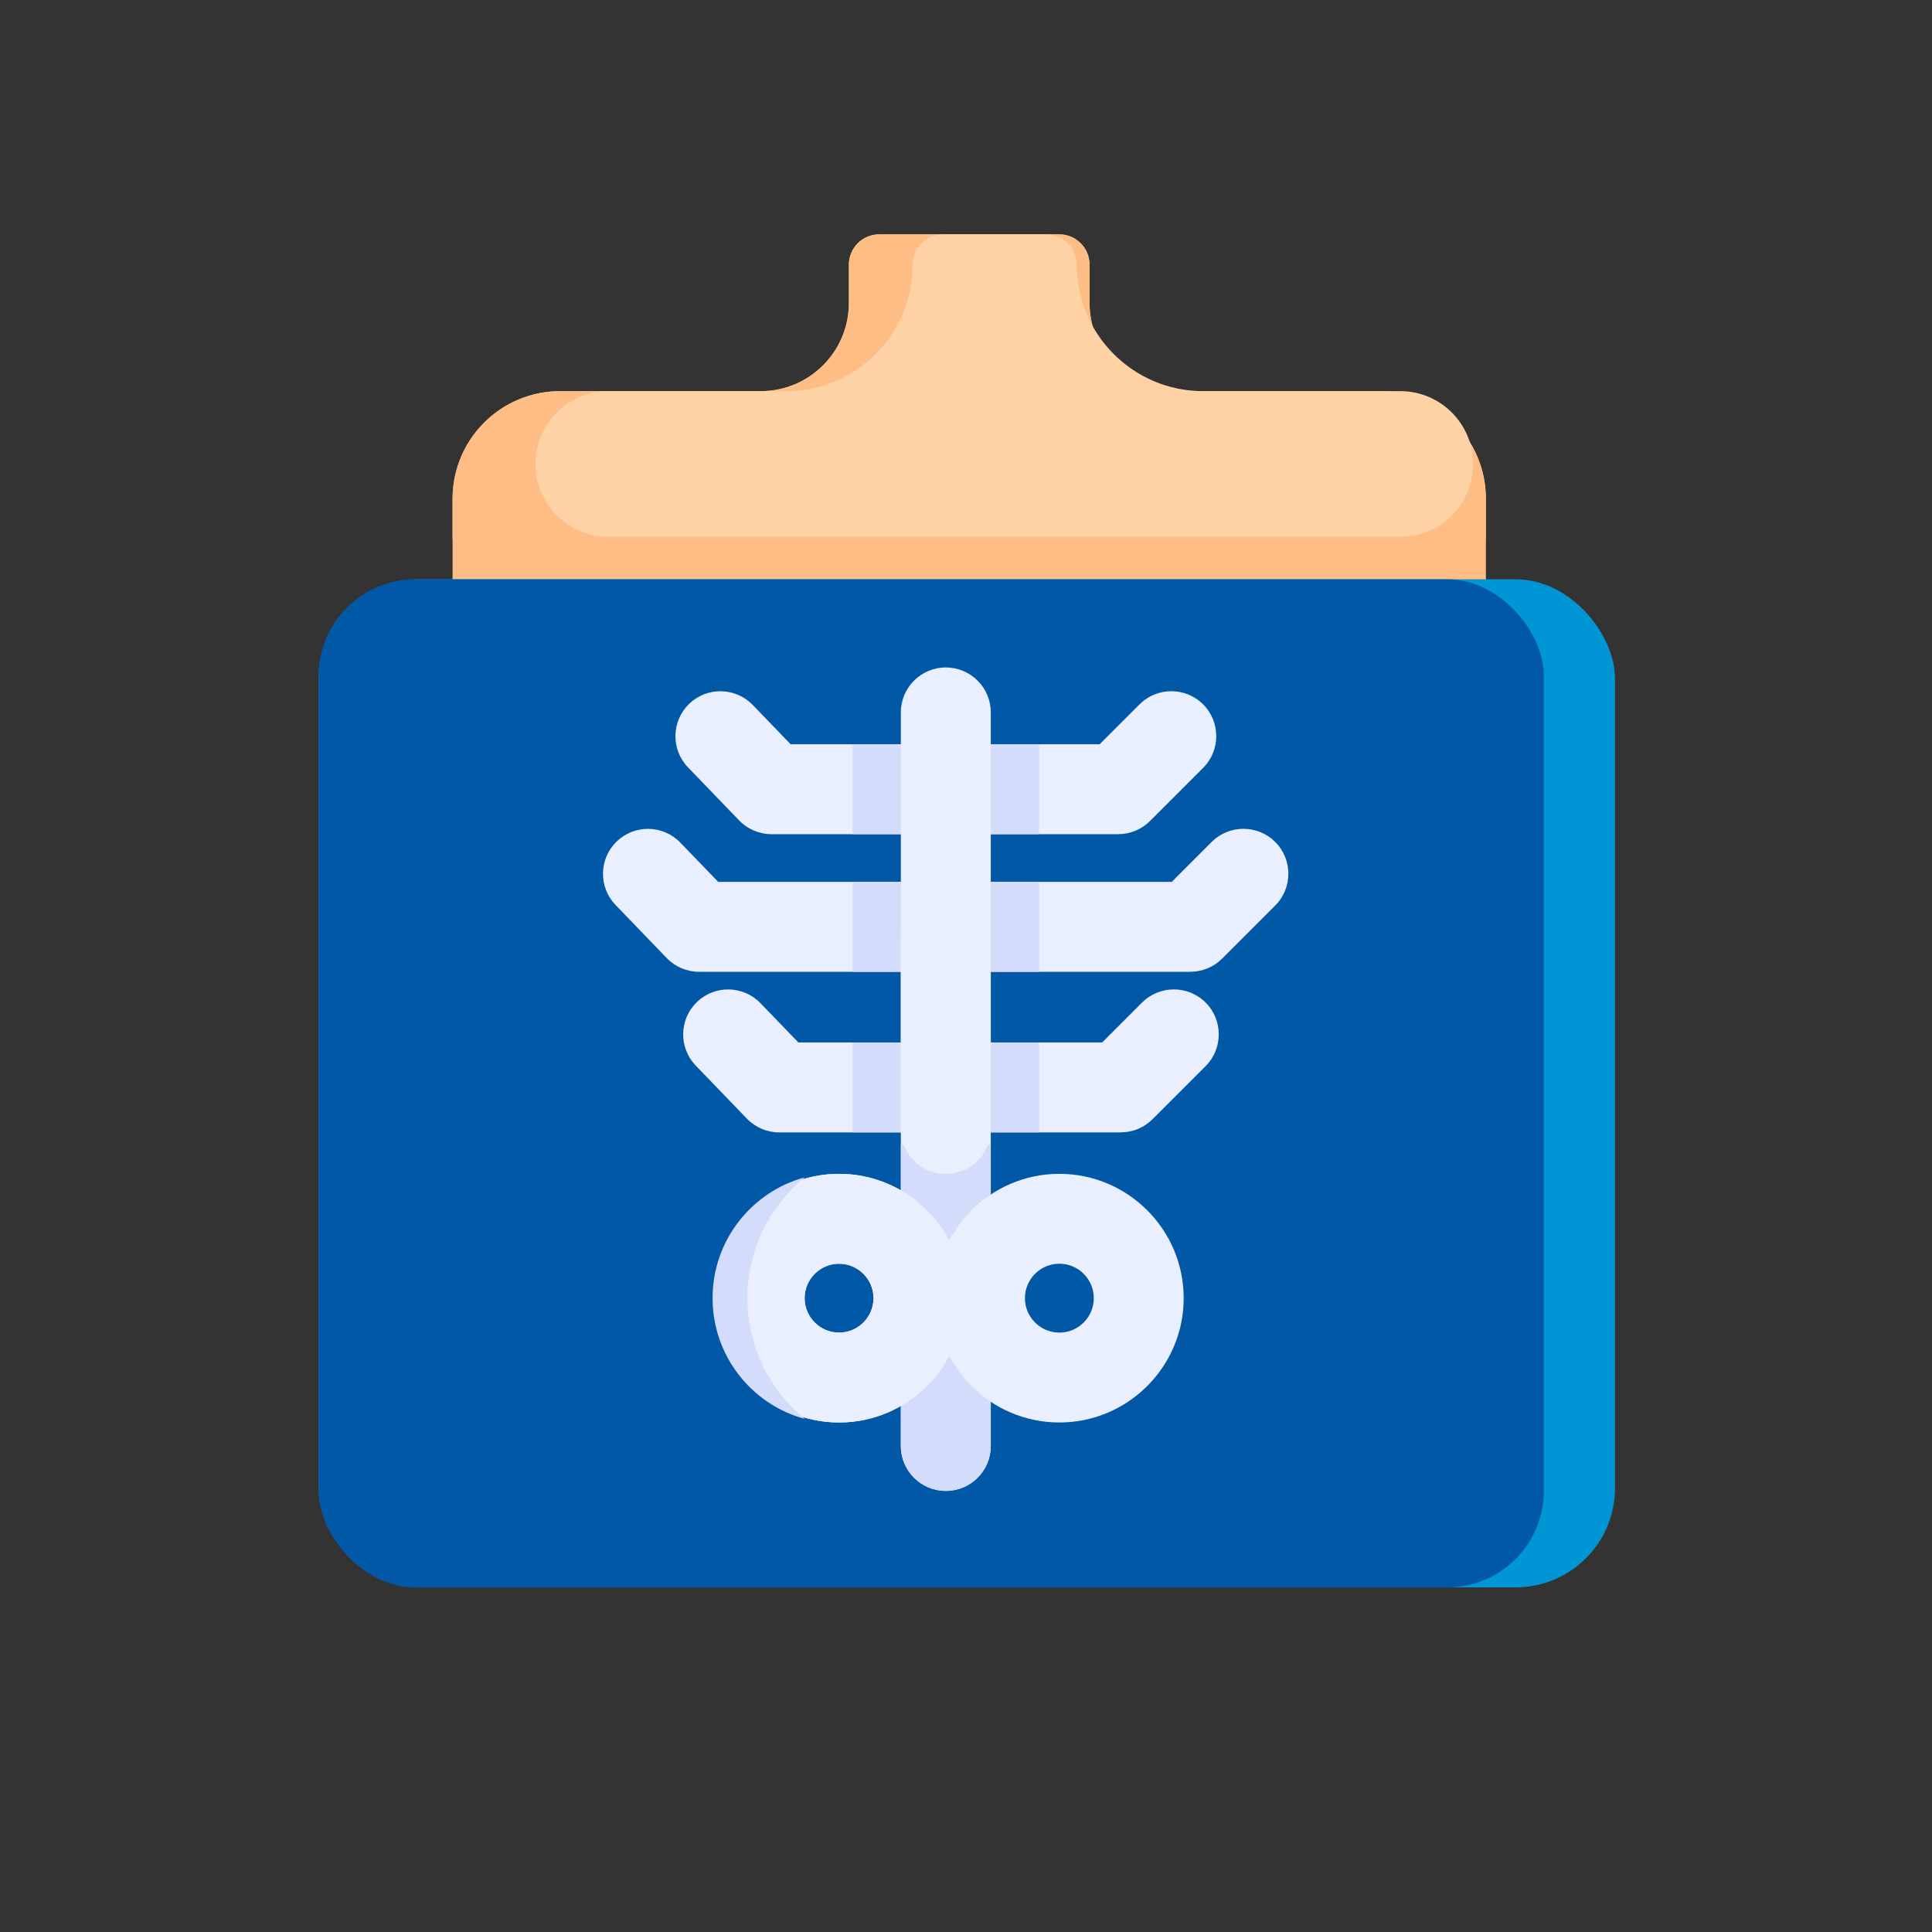 <?xml version="1.0" encoding="UTF-8"?>
<svg id="Layer_1" xmlns="http://www.w3.org/2000/svg" version="1.1" viewBox="0 0 400 400">
  <rect x="0" y="0" width="400" height="400" fill="#333333" stroke="none"/>
  <!-- Generator: Adobe Illustrator 29.3.1, SVG Export Plug-In . SVG Version: 2.1.0 Build 151)  -->
  <defs>
    <style>
      .st0 {
        fill: #d3dcfb;
      }

      .st1 {
        fill: #0095d5;
      }

      .st2 {
        fill: #e9efff;
      }

      .st3 {
        fill: #ffbd86;
      }

      .st4 {
        fill: #fed2a4;
      }

      .st5 {
        fill: #0158a6;
      }
    </style>
  </defs>
  <path class="st3" d="M307.64,103.26v34.25H93.7v-34.25c0-12.31,9.98-22.28,22.28-22.28h41.52c10.08,0,18.25-8.17,18.25-18.25v-7.93c0-3.47,2.81-6.28,6.28-6.28h37.27c3.47,0,6.28,2.81,6.28,6.28v7.93c0,10.08,8.17,18.25,18.25,18.25h41.53c12.31,0,22.28,9.98,22.28,22.28Z"/>
  <path class="st3" d="M307.64,103.26v8.36H93.7v-8.36c0-12.31,9.98-22.28,22.28-22.28h41.52c10.08,0,18.25-8.17,18.25-18.25v-7.93c0-3.47,2.81-6.28,6.28-6.28h37.27c3.47,0,6.28,2.81,6.28,6.28v7.93c0,10.08,8.17,18.25,18.25,18.25h41.53c12.31,0,22.28,9.98,22.28,22.28Z"/>
  <path class="st4" d="M110.87,96.06h0c0-8.33,6.75-15.08,15.08-15.08h36.83c14.45,0,26.17-11.72,26.17-26.17h0c0-3.47,2.81-6.28,6.28-6.28h21.42c3.47,0,6.28,2.81,6.28,6.28h0c0,14.45,11.72,26.17,26.17,26.17h40.81c8.33,0,15.08,6.75,15.08,15.08h0c0,8.33-6.75,15.08-15.08,15.08H125.95c-8.33,0-15.08-6.75-15.08-15.08Z"/>
  <rect class="st1" x="65.96" y="119.93" width="268.42" height="208.71" rx="20.58" ry="20.58" transform="translate(400.33 448.58) rotate(180)"/>
  <rect class="st5" x="65.96" y="119.93" width="253.68" height="208.71" rx="20" ry="20" transform="translate(385.6 448.58) rotate(180)"/>
  <path class="st2" d="M246.45,201.2h-101.72c-2.53,0-4.95-1.03-6.7-2.85l-10.58-10.98c-3.57-3.7-3.46-9.59.24-13.16,3.7-3.56,9.59-3.46,13.16.24l7.84,8.13h93.91l8.26-8.26c3.63-3.63,9.53-3.63,13.16,0,3.63,3.63,3.63,9.53,0,13.16l-10.98,10.98c-1.75,1.75-4.11,2.73-6.58,2.73Z"/>
  <path class="st2" d="M232.04,234.45h-70.71c-2.53,0-4.95-1.03-6.7-2.85l-10.58-10.98c-3.57-3.7-3.46-9.59.24-13.16,3.7-3.57,9.59-3.46,13.16.24l7.84,8.13h62.9l8.26-8.26c3.63-3.63,9.53-3.63,13.16,0,3.63,3.63,3.63,9.53,0,13.16l-10.98,10.98c-1.75,1.75-4.11,2.73-6.58,2.73Z"/>
  <path class="st2" d="M231.52,172.71h-71.79c-2.53,0-4.95-1.03-6.7-2.85l-10.58-10.98c-3.57-3.7-3.46-9.59.24-13.16,3.7-3.57,9.59-3.46,13.16.24l7.84,8.13h63.98l8.26-8.26c3.63-3.63,9.53-3.63,13.16,0,3.63,3.63,3.63,9.53,0,13.16l-10.98,10.98c-1.75,1.75-4.11,2.73-6.58,2.73Z"/>
  <rect class="st0" x="176.52" y="154.1" width="38.6" height="18.61"/>
  <rect class="st0" x="176.52" y="182.59" width="38.6" height="18.61"/>
  <rect class="st0" x="176.52" y="215.84" width="38.6" height="18.61"/>
  <path class="st2" d="M195.82,308.68c-5.14,0-9.31-4.17-9.31-9.31v-151.87c0-5.14,4.17-9.31,9.31-9.31s9.31,4.17,9.31,9.31v151.87c0,5.14-4.17,9.31-9.31,9.31Z"/>
  <rect class="st0" x="186.52" y="236.98" width="18.61" height="38.6"/>
  <path class="st0" d="M195.82,308.68c-5.14,0-9.31-4.17-9.31-9.31v-28.25c0-5.14,4.17-9.31,9.31-9.31s9.31,4.17,9.31,9.31v28.25c0,5.14-4.17,9.31-9.31,9.31Z"/>
  <path class="st2" d="M195.82,243.05c-5.14,0-9.31-4.17-9.31-9.31v-38.6c0-5.14,4.17-9.31,9.31-9.31s9.31,4.17,9.31,9.31v38.6c0,5.14-4.17,9.31-9.31,9.31Z"/>
  <path class="st2" d="M219.33,294.51c-14.19,0-25.74-11.55-25.74-25.74s11.55-25.74,25.74-25.74,25.74,11.55,25.74,25.74-11.55,25.74-25.74,25.74ZM219.33,261.64c-3.93,0-7.13,3.2-7.13,7.13s3.2,7.13,7.13,7.13,7.13-3.2,7.13-7.13-3.2-7.13-7.13-7.13Z"/>
  <path class="st2" d="M173.72,294.51c-14.19,0-25.74-11.55-25.74-25.74s11.55-25.74,25.74-25.74,25.74,11.55,25.74,25.74-11.55,25.74-25.74,25.74ZM173.72,261.64c-3.93,0-7.13,3.2-7.13,7.13s3.2,7.13,7.13,7.13,7.13-3.2,7.13-7.13-3.2-7.13-7.13-7.13Z"/>
  <path class="st2" d="M173.72,294.51c-14.19,0-25.74-11.55-25.74-25.74s11.55-25.74,25.74-25.74,25.74,11.55,25.74,25.74-11.55,25.74-25.74,25.74ZM173.72,261.64c-3.93,0-7.13,3.2-7.13,7.13s3.2,7.13,7.13,7.13,7.13-3.2,7.13-7.13-3.2-7.13-7.13-7.13Z"/>
  <path class="st0" d="M166.62,293.77c-11.01-2.99-19.09-13.05-19.09-25.01s8.09-22.01,19.09-25.01c-7.24,5.91-11.87,14.92-11.87,25.01s4.63,19.09,11.87,25.01Z"/>
</svg>